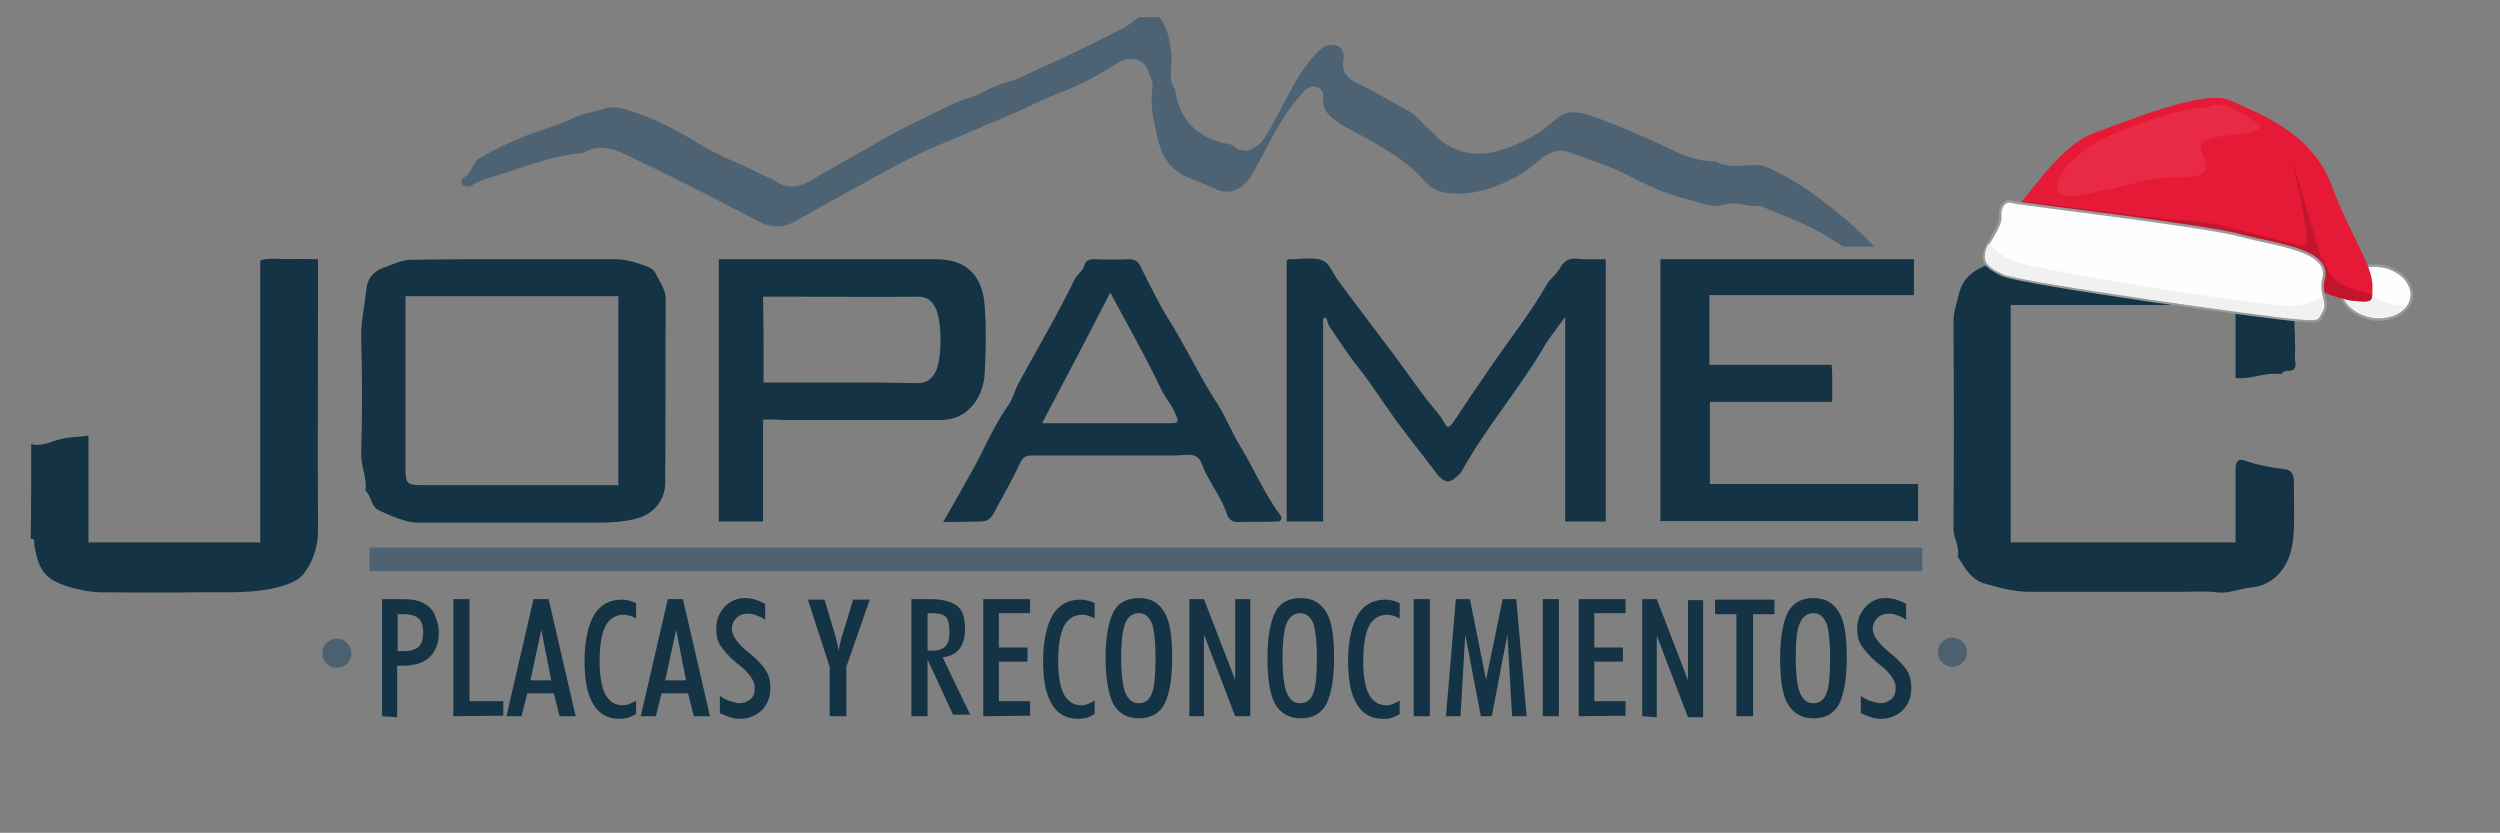 <?xml version="1.0" encoding="utf-8"?>
<!-- Generator: Adobe Illustrator 23.0.0, SVG Export Plug-In . SVG Version: 6.00 Build 0)  -->
<svg version="1.1" id="Capa_1" xmlns="http://www.w3.org/2000/svg" xmlns:xlink="http://www.w3.org/1999/xlink" x="0px" y="0px"
	 viewBox="0 0 480.3 160" style="enable-background:new 0 0 480.3 160;" xml:space="preserve">
<rect x="0" y="0" width="480.3" height="160" fill="#808080" stroke="none"/>
<style type="text/css">
	.st0{fill:#4C616F;}
	.st1{fill:#143344;}
	.st2{fill:#4D6373;}
	.st3{fill:#727477;}
	.st4{enable-background:new    ;}
	.st5{fillRule:evenodd;clipRule:evenodd;fill:#FEFEFE;stroke:#9B9B9B;stroke-width:0.5;stroke-miterlimit:10;}
	.st6{clip-path:url(#SVGID_2_);fillRule:evenodd;clipRule:evenodd;fill:#F1F1F1;}
	.st7{fillRule:evenodd;clipRule:evenodd;fill:#E61A36;}
	.st8{clip-path:url(#SVGID_4_);fillRule:evenodd;clipRule:evenodd;fill:#C3152D;}
	.st9{clip-path:url(#SVGID_6_);fillRule:evenodd;clipRule:evenodd;fill:#F1F1F1;}
	.st10{fillRule:evenodd;clipRule:evenodd;fill:#E82A44;}
</style>
<circle class="st0" cx="375.1" cy="125.3" r="2.8"/>
<g>
	<g>
		<path class="st1" d="M6,85.3c2,0.6,3.8-0.5,5.5-0.9c1.8-0.5,3.5-0.4,5.5-0.7c0,6.9,0,13.7,0,20.5c11.1,0,22.1,0,33,0
			c0-18.1,0-36,0-54.2c1.9-0.5,3.6-0.2,5.4-0.2c1.8-0.1,3.6,0,5.7,0c0,1.4,0,2.7,0,3.9c0,16.1-0.1,32.1,0,48.2c0,3-0.9,5.8-2.5,8
			c-1.3,1.9-3.8,2.6-6.4,3.2c-5.1,1-10,0.6-15.1,0.7c-5.8,0.1-11.6,0-17.4,0c-2.3,0-4.6-0.5-6.6-1.1c-4.5-1.4-5.6-3.1-6.5-7.8
			c-0.1-0.6,0.3-1.4-0.7-1.4C6,97.4,6,91.3,6,85.3z"/>
		<path class="st1" d="M429.5,72.6c0-4.8,0-9.4,0-14c-14.4,0-28.7,0-43.2,0c0,15.2,0,30.3,0,45.6c14.3,0,28.6,0,43.2,0
			c0-4.7,0-9.4,0-14.1c0-1.5,0.6-2.1,1.8-1.6c2.3,0.8,4.8,1.3,7.3,1.6c1.4,0.1,2,0.7,2.1,2.2c0,3.2,0.1,6.4,0,9.4
			c-0.1,1.9-0.3,3.8-1,5.5c-1.3,3.2-3.8,5.4-7.4,5.7c-2.2,0.2-4.1,1.2-6.4,0.9s-4.5-0.1-6.7-0.1c-9.7,0-19.5,0-29.2,0
			c-2.9,0-5.6-0.7-8.4-1.5c-2.9-0.7-4.1-3.1-5.5-5.3c0.5-1.9-0.8-3.4-0.8-5.2c0.1-13.3,0.1-26.6,0-39.9c0-2,0.7-3.7,1.1-5.5
			c0.8-3.3,3.6-5,6.8-5.8c2.8-0.7,5.6-0.7,8.4-0.7c12.3,0,24.5,0,36.8,0c2.5,0,4.9,0.8,7.2,1.6c3,0.8,3.8,3.5,4.4,5.9
			c0.3,1.2,1.2,2.2,0.9,3.6c-0.2,1.3,0,2.6,0,3.9c0,1.2,0.1,2.3,0,3.6c-0.1,0.8,0.5,2-0.3,2.6c-0.7,0.5-1.8-0.1-2.3,0.9
			C435.1,71.4,432.5,73,429.5,72.6z"/>
		<path class="st2" d="M369.3,105.2c0,1.6,0,3,0,4.5c-99.5,0-198.7,0-298.3,0c0-1.4,0-2.9,0-4.5
			C170.3,105.2,269.6,105.2,369.3,105.2z"/>
		<path class="st1" d="M98.9,49.8c6.5,0,12.9,0,19.4,0c1.4,0,2.7,0.3,4,0.7c1.3,0.5,2.9,0.7,3.6,1.9c0.7,1.6,2,3.1,2,5.1
			c-0.1,11.7,0,23.4-0.1,35.2c0,3.2-2,6.1-5.8,7c-2.4,0.6-4.8,0.7-7.2,0.7c-11.6,0-23.2,0-34.7,0c-2.1,0-5.2-1.4-7-2.2
			c-2-0.8-1.6-2.9-2.9-3.9c0.4-2.4-0.9-4.7-0.8-7.2c0.2-7.4,0.2-14.8,0-22.1c-0.1-3.3,0.7-6.4,1-9.5c0.1-1.7,1.2-3.4,3.4-4.1
			c2.7-1,3.4-1.5,5.7-1.5C85.7,49.8,92.4,49.8,98.9,49.8z M77.9,56.9c0,11.2,0,22.2,0,33.1c0,2.8,0.3,3.2,3,3.2c5.2,0,10.5,0,15.8,0
			c7.3,0,14.7,0,22.1,0c0-12.2,0-24.2,0-36.3C105.2,56.9,91.7,56.9,77.9,56.9z"/>
		<path class="st1" d="M308.5,49.8c0,16.9,0,33.6,0,50.4c-2.5,0-5,0-7.8,0c0-12.7,0-25.5,0-39.3c-1.9,2.6-3.3,4.3-4.4,6.3
			c-4.8,8-10.9,15.1-15.4,23.2c-0.3,0.6-0.8,1-1.3,1.4c-1.2,1.1-2.3,0.8-3.5-0.7c-2.6-3.5-5.2-6.7-7.8-10.2c-2.4-3.3-4.6-6.8-7.1-10
			c-2.1-2.6-3.9-5.4-5.8-8.2c-0.4-0.6-0.3-1.2-0.7-1.7c-0.2,0.6,0.1-0.3-0.3,0.1c-0.1,0.1-0.2,0.2-0.2,0.3c0,12.9,0,25.8,0,38.8
			c-2.3,0-4.6,0-7,0c0-16.7,0-33.4,0-50.1c0.2-0.4,0.7-0.3,1-0.3c1.9,0,3.7-0.4,5.5,0.1c1.8,0.5,2.3,2.6,3.4,4
			c3.6,4.9,7.2,9.6,10.8,14.4c2.7,3.6,5.2,7.4,8.2,10.9c0.4,0.5,0.7,0.9,1.1,1.5c0.9,1.8,1.1,1.7,2.3,0c2.4-3.7,5-7.4,7.5-11.1
			c3.4-4.9,7.1-9.6,10.1-14.8c0.7-1.3,2.1-2.2,2.8-3.6c0.6-1,1.5-1.6,2.9-1.5C304.5,49.9,306.3,49.8,308.5,49.8z"/>
		<path class="st1" d="M319,49.8c16.3,0,32.5,0,48.7,0c0,2.2,0,4.5,0,6.9c-13,0-26.1,0-39.3,0c0,4.6,0,8.9,0,13.4
			c7.8,0,15.4,0,23.5,0c0.2,2.4,0.1,4.7,0.1,7.1c-7.9,0-15.6,0-23.5,0c0,5.3,0,10.5,0,15.8c13.3,0,26.5,0,40,0c0,2.4,0,4.7,0,7.1
			c-16.5,0-32.9,0-49.5,0C319,83.5,319,66.8,319,49.8z"/>
		<path class="st1" d="M146.6,80.6c0,6.6,0,13.1,0,19.6c-2.8,0-5.6,0-8.5,0c0-16.7,0-33.4,0-50.4c1.2,0,2.5,0,3.8,0
			c12.6,0,25.3,0,37.9,0c6.3,0,9.1,3.6,9.4,9.3c0.3,4,0.2,8.1,0,12.3c-0.1,2.6-0.9,5.1-2.9,7.1c-1.6,1.6-3.6,2.2-5.8,2.2
			c-9.8,0-19.7,0-29.6,0C149.7,80.6,148.4,80.6,146.6,80.6z M146.7,73.5c10.1,0,19.8-0.1,29.5,0.1c2,0,2.9-0.9,3.6-2.3
			c1.2-2.5,1.2-9.4,0-12c-0.7-1.4-1.6-2.4-3.6-2.3c-7.4,0.1-14.7,0-22.1,0c-2.4,0-5,0-7.5,0C146.7,62.5,146.7,67.9,146.7,73.5z"/>
		<path class="st1" d="M181.2,100.3c2.1-3.6,3.8-6.7,5.6-9.9c2.3-4.1,4.1-8.6,6.9-12.5c0.9-1.2,1.2-2.9,2-4.3
			c3.6-6.6,7.5-13.2,10.8-20c0.5-1,1.6-1.5,1.9-2.8c0.1-0.6,0.9-1.1,1.9-1c2.2,0.1,4.5,0.1,6.7,0c1.2,0,1.8,0.6,2.2,1.6
			c1.9,3.7,3.7,7.5,5.9,10.9c3.1,5.1,5.6,10.4,8.8,15.3c1.6,2.5,2.7,5.4,4.3,8c2.7,4.4,4.7,9.3,7.8,13.4c0.3,0.4,0.2,1.2-0.5,1.2
			c-2.6,0.1-5.2,0-7.9,0.1c-0.9,0-1.6-0.7-1.8-1.3c-0.9-2.8-2.6-5.2-4-7.8c-0.7-1.2-0.9-2.9-2-3.5c-1-0.6-2.5-0.2-3.8-0.2
			c-9.2,0-18.4,0-27.6,0c-1.3,0-1.9,0.3-2.5,1.6c-1.5,3.3-3.4,6.5-5.1,9.7c-0.6,1-1.3,1.4-2.5,1.4
			C186.2,100.2,183.9,100.3,181.2,100.3z M200.2,81.3c4.4,0,8.6,0,12.7,0c4,0,8.1,0,12.2,0c1.3,0,1.4-0.3,0.8-1.6
			c-0.7-1.9-2.1-3.3-2.9-5.1c-3-6.3-6.5-12.4-9.7-18.4C209,64.6,204.7,72.8,200.2,81.3z"/>
		<path class="st3" d="M367,107.4c-98,0-195.9,0-293.9,0"/>
		<path class="st2" d="M353.1,40.9c-3.9-3.2-7.9-6.1-12.4-8.2c-1.2-0.6-2.4-1.1-3.9-1c-2.4,0.1-4.9,0.6-7.2-0.7
			c-4.5,0.1-8.2-2.2-12.2-4c-4.1-1.8-8.2-3.6-12.5-5c-2.6-0.8-4.5-0.5-6.2,1.1c-2.5,2.3-5.4,3.9-8.5,5.1c-4,1.6-8.2,2.1-12.4-0.5
			c-1.3-0.7-2.1-1.9-3.2-2.8c-1.4-1.1-2.3-2.7-4-3.6c-3.3-1.7-6.4-3.7-9.6-5.2c-2.2-1-3.3-2.3-2.9-4.7c0.2-1.2-0.3-2.3-1.2-2.6
			c-1-0.3-2.2-0.3-3.2,0.7c-3,2.7-4.8,6.1-6.6,9.5c-1.3,2.3-2.4,4.8-3.9,7.1c-0.8,1.4-2,2.3-3.4,2.8c-0.7,0.2-2.2-0.2-2.5-0.6
			c-0.8-0.8-2-0.7-2.8-0.9c-5.1-1.6-8-4.8-8.7-10.1c-1.5-2.2-0.6-4.5-0.7-6.7c-0.3-2.6-0.7-5.1-2.3-7.3c-1.3,0-2.6,0-3.9,0
			c-1.2,0.7-2.2,1.7-3.3,2.2c-5.3,2.7-10.7,5.4-16.2,7.8c-1.9,0.8-3.7,2-5.7,2.4c-2.7,0.7-4.9,2.2-7.5,3.1c-2.6,0.7-5.1,2.2-7.7,3.4
			c-4,1.9-7.9,3.9-11.7,6.2c-3.6,2.1-7.3,4-10.9,6.2c-2.1,1.3-4.4,1.8-6.7,0.3c-1-0.7-2.2-1-3.3-1.6c-3.8-1.9-7.9-3.4-11.5-5.6
			c-4.3-2.7-8.7-5-13.6-6.5c-1.6-0.5-3.3-0.8-4.5-0.4c-2.1,0.8-4.3,0.9-6.4,2c-3.2,1.5-6.6,2.3-9.9,3.7c-2.7,1.1-5.3,2.4-7.9,3.9
			c-1.3,0.7-1.4,2.7-2.8,3.6c-0.5,0.3-0.8,0.8-0.6,1.3c0.4,0.7,1.3,0.6,1.8,0.4c1.1-0.6,2.2-1.2,3.3-1.5c6-1.7,11.8-4.3,18.2-4.8
			c3.3-2,6.4-0.6,9.3,0.8c8.1,3.9,16.2,8,24.2,12.2c2.6,1.4,4.8,1.5,7.3,0.1c5.2-3,10.5-5.8,15.7-8.7c3.8-2.1,7.7-4.2,11.8-5.9
			c4.9-2,9.6-4.1,14.4-6.1c3-1.3,6-2.9,9-4c4-1.5,7.6-3.5,11-5.7c2.1-1.4,5.1-0.9,5.8,1.3c0.3,1.2,1.2,2.2,0.9,3.6
			c-0.5,3,0.2,5.9,0.8,8.7c0.7,3.5,2.1,6.6,5.6,8.2c1.9,0.8,3.8,1.5,5.7,2.4c2.9,1.4,5.5-0.1,7.2-3c2.4-4.3,4.5-8.9,7.4-12.9
			l2.6-3.1c0.3-0.1,0.6-0.2,0.7-0.4c1.3-0.8,3,0.2,2.8,1.8c-0.2,2.7,1.4,3.8,3.3,5.1c1.9,1.2,3.9,2.1,5.8,3.2
			c3.6,2.1,7.2,4.2,10,7.4c1.7,2,3.6,2.8,6.4,2.8c4.3,0.1,8-1.3,11.7-3.3c1.8-0.9,3.3-2.3,4.9-3.6c1.5-1.1,3.4-1.8,5.1-1.1
			c3.5,1.4,7.2,2.4,10.6,4.1c3.9,2,7.9,4,12.2,5c2.3,0.5,4.8,1.8,7,1c2.4-0.8,4.6,0.7,6.8,0.2c5.2,2.1,10.5,4.1,15.2,7.3
			c0.5,0.3,0.8,0.6,1.4,0.6c1.7,0,3.4,0,5.5,0C357.7,44.9,355.5,42.8,353.1,40.9z"/>
		<path class="st1" d="M296.3,61.2c0,0.5,0.1,0.9-0.4,1.2c-0.9,0.6-1.1,1.6-1.6,2.3"/>
	</g>
	<g class="st4">
		<path class="st1" d="M73.4,137.6v-22.5H77c1.3,0,2.4,0.1,3.2,0.3c0.7,0.2,1.4,0.6,2,1c0.7,0.6,1.2,1.2,1.5,2.2
			c0.4,0.9,0.6,1.9,0.6,3c0,2.1-0.7,3.6-1.8,4.7c-1.2,1.1-3,1.6-5.2,1.6c-0.3,0-0.5,0-0.6,0s-0.3,0-0.4,0v9.9L73.4,137.6L73.4,137.6
			z M76.4,125.1h1.1c1.3,0,2.3-0.3,2.9-0.8c0.6-0.6,0.9-1.5,0.9-2.8c0-1.2-0.3-2.2-0.9-2.7c-0.7-0.6-1.6-0.8-3.1-0.8h-0.9
			C76.4,118,76.4,125.1,76.4,125.1z"/>
		<path class="st1" d="M87.1,137.6v-22.5h3.1v19.6h6.5v2.8L87.1,137.6L87.1,137.6z"/>
		<path class="st1" d="M97.3,137.6l5.2-22.5h2.9l5.2,22.5h-3.1l-1.1-4.4h-5.1l-1.1,4.4H97.3z M104,121l-2.1,9.7h4L104,121z"/>
		<path class="st1" d="M122.2,137.2c-0.6,0.3-1,0.5-1.5,0.7c-0.6,0.1-1.1,0.2-1.6,0.2c-2.3,0-4-0.9-5.1-2.8
			c-1.2-1.9-1.7-4.7-1.7-8.4c0-3.8,0.7-6.7,1.8-8.7c1.2-2,3-3,5.4-3c0.6,0,1,0.1,1.4,0.2c0.5,0.1,0.9,0.3,1.3,0.5v2.9
			c-0.5-0.2-0.8-0.4-1.2-0.5c-0.4-0.1-0.8-0.2-1.1-0.2c-1.6,0-2.8,0.7-3.6,2.2c-0.7,1.4-1.1,3.6-1.1,6.7c0,2.9,0.4,5.1,1.1,6.4
			c0.7,1.3,1.8,2.1,3.3,2.1c0.5,0,0.8-0.1,1.2-0.2c0.5-0.2,0.9-0.4,1.4-0.7L122.2,137.2L122.2,137.2z"/>
		<path class="st1" d="M123.1,137.6l5.2-22.5h2.9l5.2,22.5h-3.1l-1.1-4.4h-5.1l-1.1,4.4H123.1z M129.9,121l-2.1,9.7h4L129.9,121z"/>
		<path class="st1" d="M138.3,133.7c0.7,0.5,1.3,0.8,2,1c0.7,0.2,1.2,0.4,1.7,0.4c0.9,0,1.6-0.3,2.2-0.8s0.8-1.2,0.8-2.2
			c0-1.3-1.1-2.9-3.2-4.5c-0.3-0.2-0.5-0.4-0.6-0.5c-1.3-1.1-2.2-2.2-2.8-3.1c-0.6-0.9-0.8-2-0.8-3.2c0-1.7,0.6-3.1,1.6-4.2
			c1-1.1,2.4-1.7,3.9-1.7c0.7,0,1.3,0.1,2,0.3c0.7,0.2,1.2,0.5,1.9,0.8v3.1c-0.6-0.5-1.2-0.7-1.7-0.9c-0.5-0.2-1.1-0.3-1.6-0.3
			c-1,0-1.7,0.3-2.2,0.8c-0.6,0.6-0.9,1.3-0.9,2.2c0,1.2,1.1,2.8,3.4,4.6c0.2,0.2,0.4,0.3,0.5,0.4c1.2,1.1,2.2,2.1,2.7,3
			c0.6,1,0.8,2.1,0.8,3.3c0,1.7-0.6,3.2-1.6,4.2c-1,1-2.5,1.7-4.2,1.7c-0.7,0-1.2-0.1-1.9-0.3c-0.7-0.2-1.3-0.5-2-0.8L138.3,133.7
			L138.3,133.7z"/>
		<path class="st1" d="M162.6,128.1v9.5h-3.2v-9.5l-4.2-12.9h3.2l1.9,6.3c0.1,0.5,0.3,0.9,0.4,1.5c0.2,0.7,0.3,1.3,0.4,2.1
			c0.1-0.7,0.2-1.2,0.4-1.9c0.1-0.6,0.3-1.2,0.5-1.7l1.9-6.3h3.2L162.6,128.1z"/>
		<path class="st1" d="M178.2,126.7v10.9h-3.1v-22.5h3.6c2.4,0,4.1,0.5,5.2,1.3c1.1,0.9,1.5,2.4,1.5,4.5c0,1.6-0.4,3-1.1,3.8
			c-0.7,0.9-1.8,1.4-3.2,1.6l5.3,11h-3.3L178.2,126.7L178.2,126.7L178.2,126.7z M178.2,125h0.9c1.2,0,2.1-0.3,2.6-0.9
			c0.6-0.6,0.7-1.6,0.7-3.1c0-1.2-0.3-2.1-0.7-2.5c-0.5-0.5-1.4-0.7-2.7-0.7h-0.8L178.2,125L178.2,125z"/>
		<path class="st1" d="M188.9,137.6v-22.5h9v2.7h-6v6.6h5.5v2.7h-5.5v7.6h6v2.8L188.9,137.6L188.9,137.6z"/>
		<path class="st1" d="M210.3,137.2c-0.6,0.3-1,0.5-1.5,0.7c-0.6,0.1-1.1,0.2-1.6,0.2c-2.3,0-4-0.9-5.1-2.8
			c-1.2-1.9-1.7-4.7-1.7-8.4c0-3.8,0.7-6.7,1.8-8.7c1.2-2,3-3,5.4-3c0.6,0,1,0.1,1.4,0.2c0.5,0.1,0.9,0.3,1.3,0.5v2.9
			c-0.5-0.2-0.8-0.4-1.2-0.5c-0.4-0.1-0.8-0.2-1.1-0.2c-1.6,0-2.8,0.7-3.6,2.2c-0.7,1.4-1.1,3.6-1.1,6.7c0,2.9,0.4,5.1,1.1,6.4
			s1.8,2.1,3.3,2.1c0.5,0,0.8-0.1,1.2-0.2c0.5-0.2,0.9-0.4,1.4-0.7L210.3,137.2L210.3,137.2z"/>
		<path class="st1" d="M212.4,126.4c0-4.1,0.6-7,1.5-8.8c0.9-1.8,2.6-2.7,4.9-2.7s3.8,0.9,4.9,2.7s1.5,4.8,1.5,8.9s-0.6,7-1.5,8.8
			c-1,1.8-2.6,2.7-4.9,2.7s-3.8-0.9-4.9-2.7C213,133.5,212.4,130.5,212.4,126.4z M215.4,126.4c0,3.2,0.3,5.4,0.8,6.7
			c0.6,1.3,1.3,2,2.6,2c1.2,0,2.1-0.7,2.5-1.9c0.5-1.2,0.7-3.6,0.7-6.8c0-3.3-0.3-5.5-0.7-6.7c-0.6-1.2-1.3-1.9-2.5-1.9
			c-1.2,0-2.1,0.7-2.6,1.9C215.7,120.9,215.4,123.1,215.4,126.4z"/>
		<path class="st1" d="M228.5,137.6v-22.5h2.8l6,15.5v-15.5h2.9v22.5h-2.9l-6-15.7v15.7H228.5z"/>
		<path class="st1" d="M243.5,126.4c0-4.1,0.6-7,1.5-8.8c0.9-1.8,2.6-2.7,4.9-2.7c2.2,0,3.8,0.9,4.9,2.7s1.5,4.8,1.5,8.9
			s-0.6,7-1.5,8.8c-1,1.8-2.6,2.7-4.9,2.7c-2.2,0-3.8-0.9-4.9-2.7C244,133.5,243.5,130.5,243.5,126.4z M246.4,126.4
			c0,3.2,0.3,5.4,0.8,6.7c0.6,1.3,1.3,2,2.6,2c1.2,0,2.1-0.7,2.5-1.9c0.5-1.2,0.7-3.6,0.7-6.8c0-3.3-0.3-5.5-0.7-6.7
			c-0.6-1.2-1.3-1.9-2.5-1.9c-1.2,0-2.1,0.7-2.6,1.9C246.7,120.9,246.4,123.1,246.4,126.4z"/>
		<path class="st1" d="M268.9,137.2c-0.6,0.3-1,0.5-1.5,0.7s-1.1,0.2-1.6,0.2c-2.3,0-4-0.9-5.1-2.8c-1.2-1.9-1.7-4.7-1.7-8.4
			c0-3.8,0.7-6.7,1.8-8.7c1.2-2,3-3,5.4-3c0.6,0,1,0.1,1.4,0.2c0.5,0.1,0.9,0.3,1.3,0.5v2.9c-0.5-0.2-0.8-0.4-1.2-0.5
			c-0.4-0.1-0.8-0.2-1.1-0.2c-1.6,0-2.8,0.7-3.6,2.2c-0.7,1.4-1.1,3.6-1.1,6.7c0,2.9,0.4,5.1,1.1,6.4c0.7,1.3,1.8,2.1,3.3,2.1
			c0.5,0,0.8-0.1,1.2-0.2c0.5-0.2,0.9-0.4,1.4-0.7L268.9,137.2L268.9,137.2z"/>
		<path class="st1" d="M271.6,137.6v-22.5h3.1v22.5H271.6z"/>
		<path class="st1" d="M277.8,137.6l1.9-22.5h2.7l3.1,15.5l3.2-15.5h2.6l2,22.5h-2.8l-0.9-15.7l-3,15.7h-2.1l-3-15.7l-0.9,15.7
			H277.8z"/>
		<path class="st1" d="M296.4,137.6v-22.5h3.1v22.5H296.4z"/>
		<path class="st1" d="M303.3,137.6v-22.5h9v2.7h-6v6.6h5.5v2.7h-5.5v7.6h6v2.8L303.3,137.6L303.3,137.6z"/>
		<path class="st1" d="M315.5,137.6v-22.5h2.8l6,15.6v-15.4h2.9v22.5h-2.9l-6-15.7v15.7L315.5,137.6L315.5,137.6z"/>
		<path class="st1" d="M333.6,137.6V118h-4.1v-2.8h11.4v2.8h-4.1v19.6H333.6z"/>
		<path class="st1" d="M342,126.4c0-4.1,0.6-7,1.5-8.8c1-1.8,2.6-2.7,4.9-2.7c2.2,0,3.8,0.9,4.9,2.7s1.5,4.8,1.5,8.9s-0.6,7-1.5,8.8
			c-1,1.8-2.6,2.7-4.9,2.7c-2.2,0-3.8-0.9-4.9-2.7S342,130.5,342,126.4z M345,126.4c0,3.2,0.3,5.4,0.8,6.7c0.6,1.3,1.3,2,2.6,2
			c1.2,0,2.1-0.7,2.5-1.9c0.5-1.2,0.7-3.6,0.7-6.8c0-3.3-0.3-5.5-0.7-6.7c-0.6-1.2-1.3-1.9-2.5-1.9s-2.1,0.7-2.6,1.9
			C345.2,120.9,345,123.1,345,126.4z"/>
		<path class="st1" d="M357.5,133.7c0.7,0.5,1.3,0.8,2,1c0.7,0.2,1.2,0.4,1.7,0.4c0.9,0,1.6-0.3,2.2-0.8c0.6-0.6,0.8-1.2,0.8-2.2
			c0-1.3-1.1-2.9-3.2-4.5c-0.3-0.2-0.5-0.4-0.6-0.5c-1.3-1.1-2.2-2.2-2.8-3.1c-0.6-0.9-0.8-2-0.8-3.2c0-1.7,0.6-3.1,1.6-4.2
			c1.1-1.2,2.4-1.7,3.9-1.7c0.7,0,1.3,0.1,2,0.3c0.7,0.2,1.2,0.5,1.9,0.8v3.1c-0.6-0.5-1.2-0.7-1.7-0.9s-1.1-0.3-1.6-0.3
			c-1,0-1.7,0.3-2.2,0.8c-0.6,0.6-0.9,1.3-0.9,2.2c0,1.2,1.1,2.8,3.4,4.6c0.2,0.2,0.4,0.3,0.5,0.4c1.2,1.1,2.2,2.1,2.7,3
			c0.6,1,0.8,2.1,0.8,3.3c0,1.7-0.6,3.2-1.6,4.2c-1,1-2.5,1.7-4.2,1.7c-0.7,0-1.2-0.1-1.9-0.3s-1.3-0.5-2-0.8L357.5,133.7
			L357.5,133.7z"/>
	</g>
</g>
<circle class="st0" cx="64.7" cy="125.5" r="2.8"/>
<g>
	<path class="st5" d="M457.3,51.1c-3.7-0.5-7.1,1.3-7.5,4.1c-0.4,2.8,2.3,5.5,6,6.1c3.7,0.5,7.1-1.3,7.5-4.1
		C463.7,54.3,461,51.6,457.3,51.1z"/>
	<g>
		<defs>
			<path id="SVGID_1_" d="M457.2,51c-3.7-0.5-7,1.3-7.4,4c-0.4,2.7,2.3,5.4,6,5.9c3.7,0.5,7-1.3,7.4-4
				C463.6,54.2,460.9,51.6,457.2,51z"/>
		</defs>
		<clipPath id="SVGID_2_">
			<use xlink:href="#SVGID_1_"  style="overflow:visible;"/>
		</clipPath>
		<path class="st6" d="M451.4,49.3c-0.3,4.1,3.6,10.2,14,9.5c0,0-5.1,4.7-12.4,3.1c-2.4-0.5-3.8-7.6-3.7-8.3
			C449.4,52.8,451.4,49.3,451.4,49.3z"/>
	</g>
	<path class="st7" d="M387.3,39.9c2.6-2.4,8.6-12.1,15.1-14.4c6.5-2.3,21.3-8.5,26.1-6.2c4.8,2.3,15.5,5.8,19.4,16.2
		c3.9,10.4,8.1,15.5,7.9,19.9c-0.1,2.3,0.3,2.8-3.5,2.4c-3.7-0.4-8.3-2.6-9.7-3.7c-1.4-1.1-4.8-2.8-9.9-3.9
		c-5.1-1-28.7-7.9-35.8-7.5C390,43.1,384.8,42.4,387.3,39.9z"/>
	<g>
		<defs>
			<path id="SVGID_3_" d="M387.3,39.9c2.6-2.4,8.6-12.1,15.1-14.4c6.5-2.3,21.3-8.5,26.1-6.2c4.8,2.3,15.5,5.8,19.4,16.2
				c3.9,10.4,8.1,15.5,7.9,19.9c-0.1,2.3,0.3,2.8-3.5,2.4c-3.7-0.4-8.3-2.6-9.7-3.7c-1.4-1.1-4.8-2.8-9.9-3.9
				c-5.1-1-28.7-7.9-35.8-7.5C390,43.1,384.8,42.4,387.3,39.9z"/>
		</defs>
		<clipPath id="SVGID_4_">
			<use xlink:href="#SVGID_3_"  style="overflow:visible;"/>
		</clipPath>
		<path class="st8" d="M459,57.3c-1.4-0.1-8-1.8-9.7-3c-1.7-1.2-3.7-5.8-3.7-5.8s-5.7-19.5-5.5-18.8c0.2,0.7,2.9,12.4,3,15.2
			c0.1,2.8-0.4,2.4-0.4,2.4s-4-0.9-9.7-2.4c-5.7-1.5-9.1-2.4-13.7-2.6c-4.7-0.2-31-3.8-33.2-3.9c-2.2-0.1,2.9,5.5,4.8,6.3
			c1.9,0.9,44.3,4.6,48.2,7.4c3.8,2.8-0.1,5,5.4,6.9c5.5,1.9,12,2.5,13,1.4C458.4,59.1,460.4,57.4,459,57.3z"/>
	</g>
	<path class="st5" d="M386.7,38.8c1.3,0.4,37.4,4.6,44,6.5c6.6,1.8,17.2,2.7,15.7,8.3c-0.8,3,1.2,4.3,0,6.4c-1.1,2-0.6,1.8-5.1,1.5
		c-4.5-0.3-52.9-7-56.6-8.7c-3.7-1.7-3.7-2.8-3.3-4.6c0.5-1.9,3-4.5,2.9-6.6C384.1,39.4,385.4,38.3,386.7,38.8z"/>
	<g>
		<defs>
			<path id="SVGID_5_" d="M386.9,38.8c1.2,0.4,37,4.6,43.6,6.4c6.5,1.8,17,2.6,15.5,8.3c-0.8,3,1.2,4.3,0,6.3s-0.6,1.8-5.1,1.5
				c-4.4-0.3-52.5-7-56.1-8.6c-3.7-1.7-3.7-2.8-3.3-4.6c0.4-1.8,3-4.5,2.9-6.5C384.4,39.5,385.7,38.4,386.9,38.8z"/>
		</defs>
		<clipPath id="SVGID_6_">
			<use xlink:href="#SVGID_5_"  style="overflow:visible;"/>
		</clipPath>
		<path class="st9" d="M449.9,60.5c-0.6-0.5-3.2-4.1-3.2-4.1s-2.4,2.2-6.3,2.4c-3.9,0.2-52.3-7-55.1-9.3c-2.8-2.3-4.9-3.9-4.9-3.9
			s-1.7,1.2-0.8,3.5c0.8,2.2,0.5,2.9,2.9,4.2c2.4,1.3,59.9,9.7,63.3,9.5C449.1,62.5,450.6,61,449.9,60.5z"/>
	</g>
	<path class="st10" d="M429.5,21.1c1.3,0.7,2.6,1.5,3.8,2.3c0.1,0.1,1.1,0.7,1.1,0.8c-0.3,0.8-1.7,1.1-2.6,1.3
		c-1.9,0.5-6.8,0.5-8.3,1.6c-2.2,1.6,1.9,4.6-0.2,6.1c-1.7,1.3-5,0.7-7.2,0.9c-4.7,0.5-9.3,2-13.9,2.9c-1.5,0.3-4.1,1.1-5.7,0.6
		c-1.6-0.6-1.4-2-1-3.1c0.9-2.2,3-4.1,5-5.7c2.5-1.9,5.6-3.1,8.8-4.4c3.5-1.4,7.1-2.5,10.9-3.3c1.6-0.3,3.3-0.3,4.7-0.8
		C427.4,19.5,429.5,21.1,429.5,21.1z"/>
</g>
</svg>

